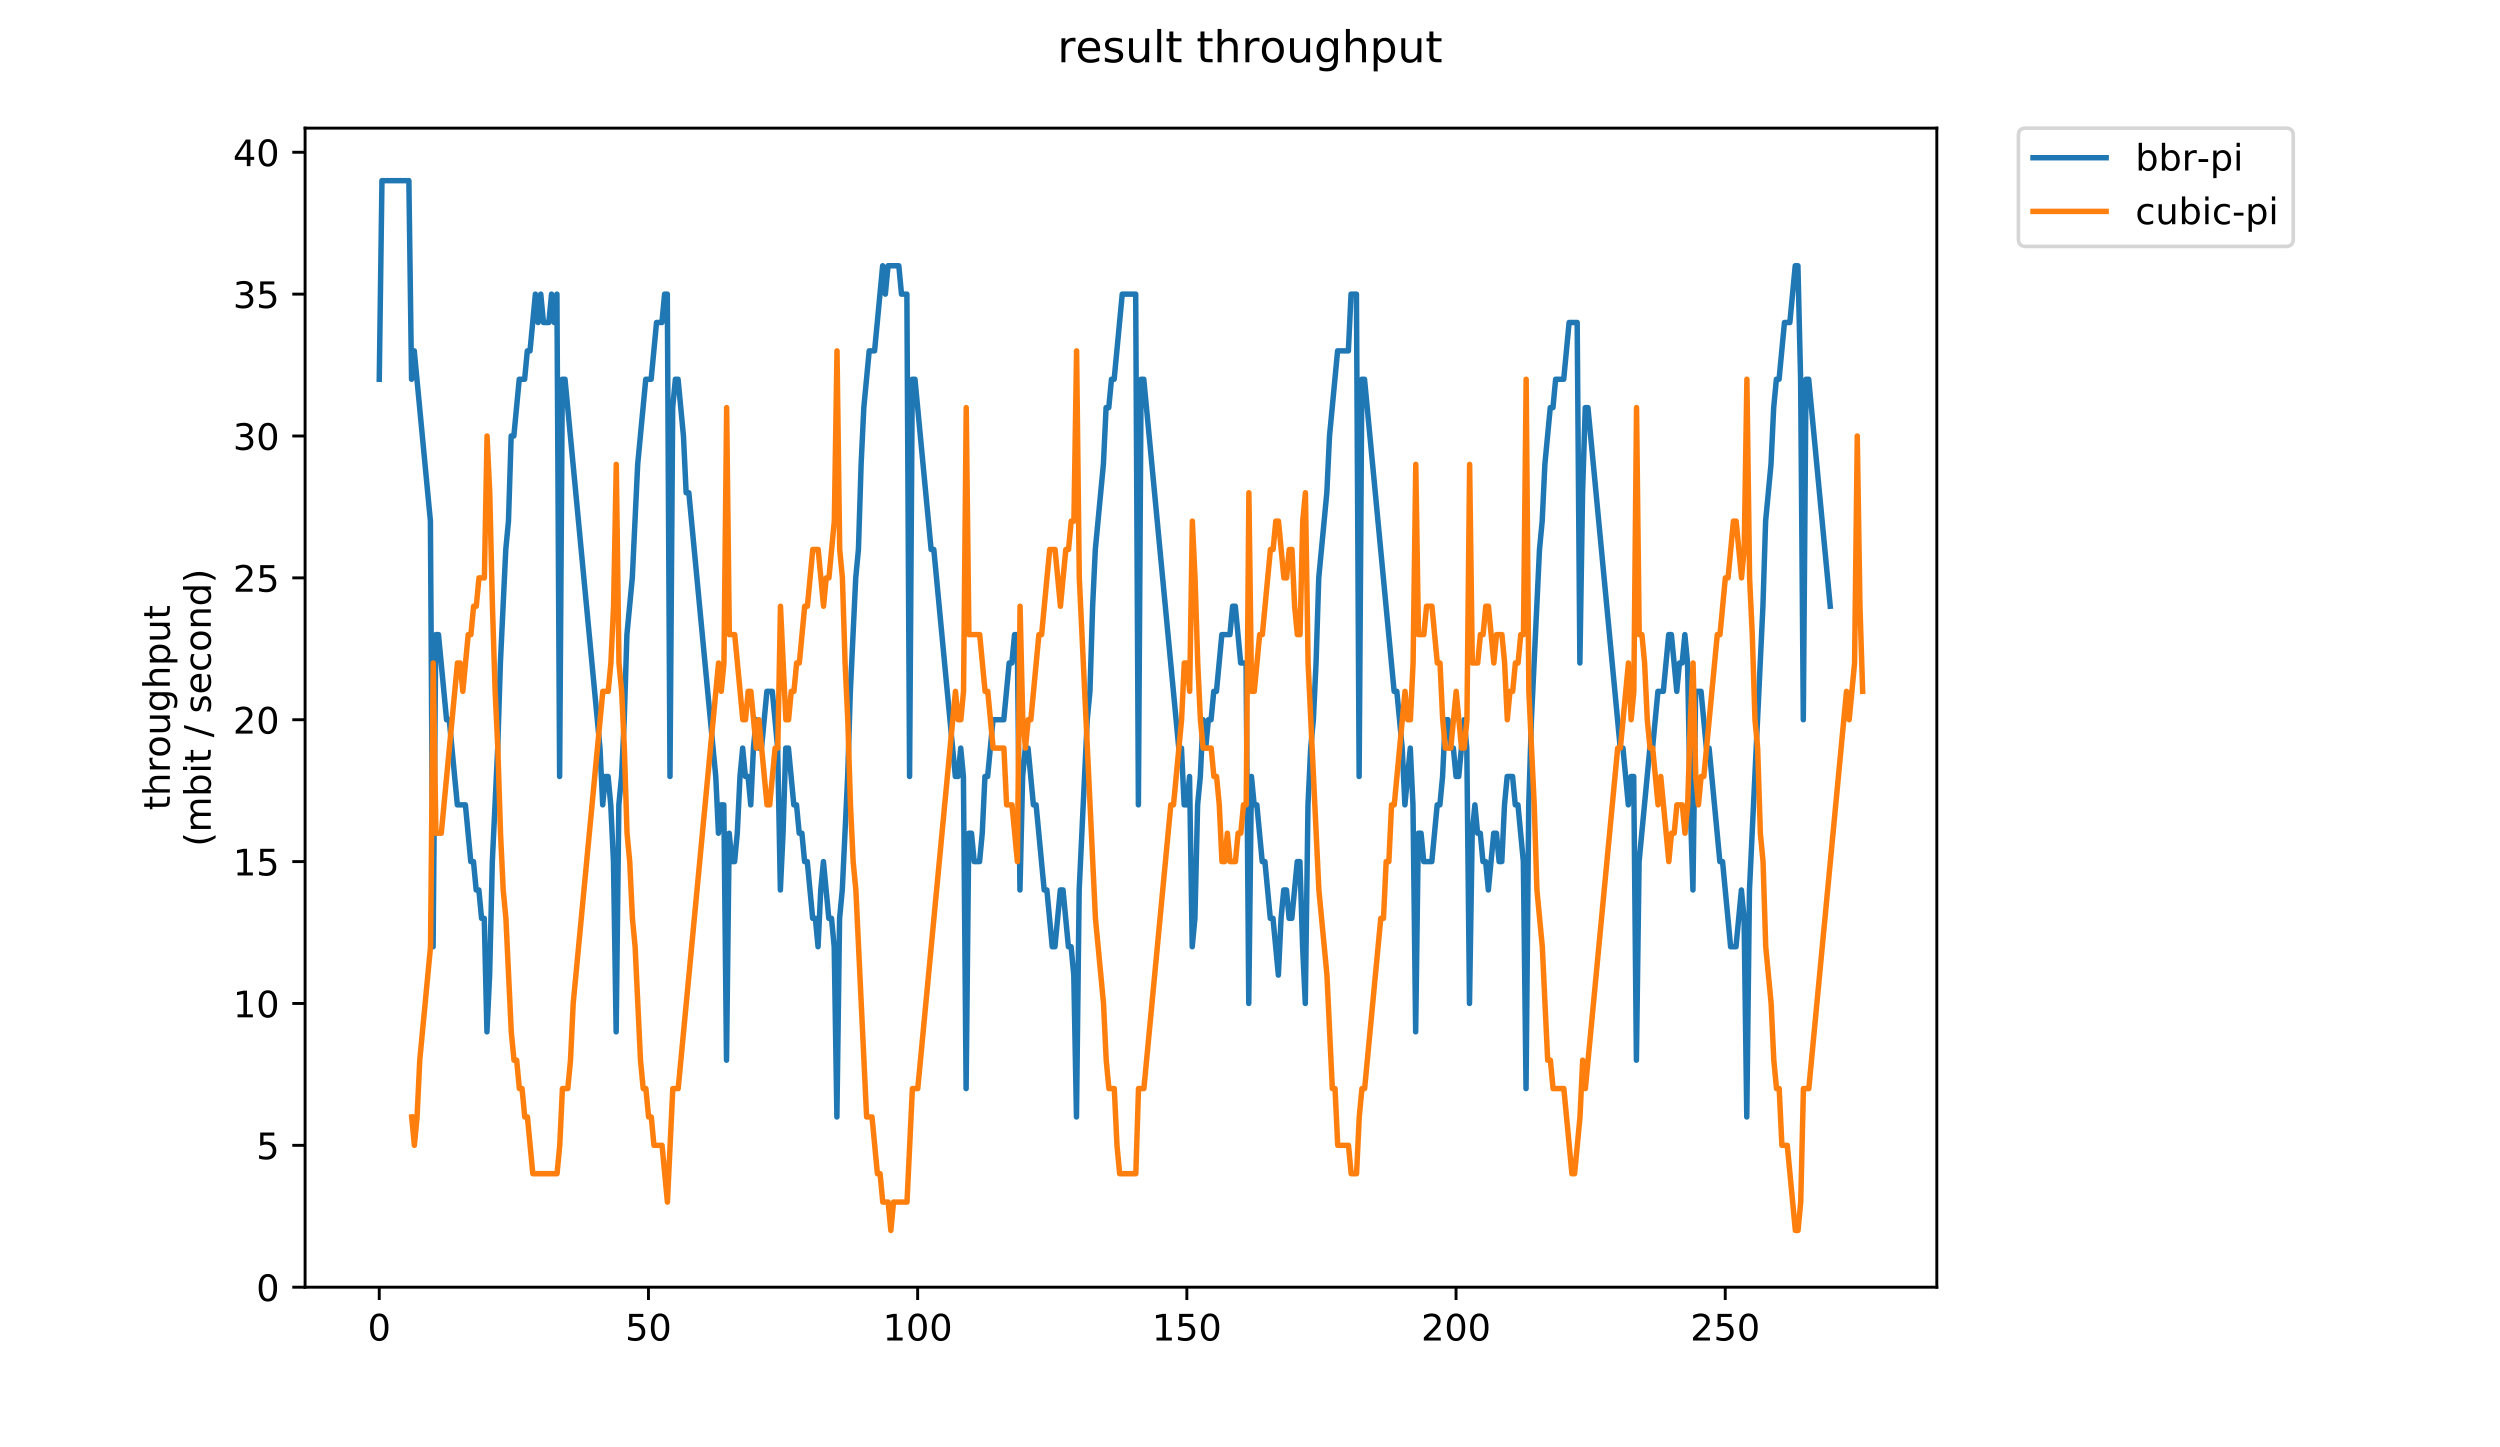 <?xml version="1.0" encoding="utf-8" standalone="no"?>
<!DOCTYPE svg PUBLIC "-//W3C//DTD SVG 1.1//EN"
  "http://www.w3.org/Graphics/SVG/1.1/DTD/svg11.dtd">
<!-- Created with matplotlib (https://matplotlib.org/) -->
<svg height="396pt" version="1.1" viewBox="0 0 684 396" width="684pt" xmlns="http://www.w3.org/2000/svg" xmlns:xlink="http://www.w3.org/1999/xlink">
 <defs>
  <style type="text/css">
*{stroke-linecap:butt;stroke-linejoin:round;}
  </style>
 </defs>
 <g id="figure_1">
  <g id="patch_1">
   <path d="M 0 396 
L 684 396 
L 684 0 
L 0 0 
z
" style="fill:#ffffff;"/>
  </g>
  <g id="axes_1">
   <g id="patch_2">
    <path d="M 83.472 352.174 
L 529.913 352.174 
L 529.913 35.062 
L 83.472 35.062 
z
" style="fill:#ffffff;"/>
   </g>
   <g id="matplotlib.axis_1">
    <g id="xtick_1">
     <g id="line2d_1">
      <defs>
       <path d="M 0 0 
L 0 3.5 
" id="m6275a63f52" style="stroke:#000000;stroke-width:0.8;"/>
      </defs>
      <g>
       <use style="stroke:#000000;stroke-width:0.8;" x="103.765" xlink:href="#m6275a63f52" y="352.174"/>
      </g>
     </g>
     <g id="text_1">
      <!-- 0 -->
      <defs>
       <path d="M 31.781 66.406 
Q 24.172 66.406 20.328 58.906 
Q 16.5 51.422 16.5 36.375 
Q 16.5 21.391 20.328 13.891 
Q 24.172 6.391 31.781 6.391 
Q 39.453 6.391 43.281 13.891 
Q 47.125 21.391 47.125 36.375 
Q 47.125 51.422 43.281 58.906 
Q 39.453 66.406 31.781 66.406 
z
M 31.781 74.219 
Q 44.047 74.219 50.516 64.516 
Q 56.984 54.828 56.984 36.375 
Q 56.984 17.969 50.516 8.266 
Q 44.047 -1.422 31.781 -1.422 
Q 19.531 -1.422 13.062 8.266 
Q 6.594 17.969 6.594 36.375 
Q 6.594 54.828 13.062 64.516 
Q 19.531 74.219 31.781 74.219 
z
" id="DejaVuSans-48"/>
      </defs>
      <g transform="translate(100.584 366.773)scale(0.1 -0.1)">
       <use xlink:href="#DejaVuSans-48"/>
      </g>
     </g>
    </g>
    <g id="xtick_2">
     <g id="line2d_2">
      <g>
       <use style="stroke:#000000;stroke-width:0.8;" x="177.417" xlink:href="#m6275a63f52" y="352.174"/>
      </g>
     </g>
     <g id="text_2">
      <!-- 50 -->
      <defs>
       <path d="M 10.797 72.906 
L 49.516 72.906 
L 49.516 64.594 
L 19.828 64.594 
L 19.828 46.734 
Q 21.969 47.469 24.109 47.828 
Q 26.266 48.188 28.422 48.188 
Q 40.625 48.188 47.75 41.5 
Q 54.891 34.812 54.891 23.391 
Q 54.891 11.625 47.562 5.094 
Q 40.234 -1.422 26.906 -1.422 
Q 22.312 -1.422 17.547 -0.641 
Q 12.797 0.141 7.719 1.703 
L 7.719 11.625 
Q 12.109 9.234 16.797 8.062 
Q 21.484 6.891 26.703 6.891 
Q 35.156 6.891 40.078 11.328 
Q 45.016 15.766 45.016 23.391 
Q 45.016 31 40.078 35.438 
Q 35.156 39.891 26.703 39.891 
Q 22.75 39.891 18.812 39.016 
Q 14.891 38.141 10.797 36.281 
z
" id="DejaVuSans-53"/>
      </defs>
      <g transform="translate(171.055 366.773)scale(0.1 -0.1)">
       <use xlink:href="#DejaVuSans-53"/>
       <use x="63.623" xlink:href="#DejaVuSans-48"/>
      </g>
     </g>
    </g>
    <g id="xtick_3">
     <g id="line2d_3">
      <g>
       <use style="stroke:#000000;stroke-width:0.8;" x="251.069" xlink:href="#m6275a63f52" y="352.174"/>
      </g>
     </g>
     <g id="text_3">
      <!-- 100 -->
      <defs>
       <path d="M 12.406 8.297 
L 28.516 8.297 
L 28.516 63.922 
L 10.984 60.406 
L 10.984 69.391 
L 28.422 72.906 
L 38.281 72.906 
L 38.281 8.297 
L 54.391 8.297 
L 54.391 0 
L 12.406 0 
z
" id="DejaVuSans-49"/>
      </defs>
      <g transform="translate(241.525 366.773)scale(0.1 -0.1)">
       <use xlink:href="#DejaVuSans-49"/>
       <use x="63.623" xlink:href="#DejaVuSans-48"/>
       <use x="127.246" xlink:href="#DejaVuSans-48"/>
      </g>
     </g>
    </g>
    <g id="xtick_4">
     <g id="line2d_4">
      <g>
       <use style="stroke:#000000;stroke-width:0.8;" x="324.721" xlink:href="#m6275a63f52" y="352.174"/>
      </g>
     </g>
     <g id="text_4">
      <!-- 150 -->
      <g transform="translate(315.177 366.773)scale(0.1 -0.1)">
       <use xlink:href="#DejaVuSans-49"/>
       <use x="63.623" xlink:href="#DejaVuSans-53"/>
       <use x="127.246" xlink:href="#DejaVuSans-48"/>
      </g>
     </g>
    </g>
    <g id="xtick_5">
     <g id="line2d_5">
      <g>
       <use style="stroke:#000000;stroke-width:0.8;" x="398.373" xlink:href="#m6275a63f52" y="352.174"/>
      </g>
     </g>
     <g id="text_5">
      <!-- 200 -->
      <defs>
       <path d="M 19.188 8.297 
L 53.609 8.297 
L 53.609 0 
L 7.328 0 
L 7.328 8.297 
Q 12.938 14.109 22.625 23.891 
Q 32.328 33.688 34.812 36.531 
Q 39.547 41.844 41.422 45.531 
Q 43.312 49.219 43.312 52.781 
Q 43.312 58.594 39.234 62.25 
Q 35.156 65.922 28.609 65.922 
Q 23.969 65.922 18.812 64.312 
Q 13.672 62.703 7.812 59.422 
L 7.812 69.391 
Q 13.766 71.781 18.938 73 
Q 24.125 74.219 28.422 74.219 
Q 39.75 74.219 46.484 68.547 
Q 53.219 62.891 53.219 53.422 
Q 53.219 48.922 51.531 44.891 
Q 49.859 40.875 45.406 35.406 
Q 44.188 33.984 37.641 27.219 
Q 31.109 20.453 19.188 8.297 
z
" id="DejaVuSans-50"/>
      </defs>
      <g transform="translate(388.829 366.773)scale(0.1 -0.1)">
       <use xlink:href="#DejaVuSans-50"/>
       <use x="63.623" xlink:href="#DejaVuSans-48"/>
       <use x="127.246" xlink:href="#DejaVuSans-48"/>
      </g>
     </g>
    </g>
    <g id="xtick_6">
     <g id="line2d_6">
      <g>
       <use style="stroke:#000000;stroke-width:0.8;" x="472.025" xlink:href="#m6275a63f52" y="352.174"/>
      </g>
     </g>
     <g id="text_6">
      <!-- 250 -->
      <g transform="translate(462.482 366.773)scale(0.1 -0.1)">
       <use xlink:href="#DejaVuSans-50"/>
       <use x="63.623" xlink:href="#DejaVuSans-53"/>
       <use x="127.246" xlink:href="#DejaVuSans-48"/>
      </g>
     </g>
    </g>
   </g>
   <g id="matplotlib.axis_2">
    <g id="ytick_1">
     <g id="line2d_7">
      <defs>
       <path d="M 0 0 
L -3.5 0 
" id="m3f93ea2553" style="stroke:#000000;stroke-width:0.8;"/>
      </defs>
      <g>
       <use style="stroke:#000000;stroke-width:0.8;" x="83.472" xlink:href="#m3f93ea2553" y="352.174"/>
      </g>
     </g>
     <g id="text_7">
      <!-- 0 -->
      <g transform="translate(70.11 355.973)scale(0.1 -0.1)">
       <use xlink:href="#DejaVuSans-48"/>
      </g>
     </g>
    </g>
    <g id="ytick_2">
     <g id="line2d_8">
      <g>
       <use style="stroke:#000000;stroke-width:0.8;" x="83.472" xlink:href="#m3f93ea2553" y="313.36"/>
      </g>
     </g>
     <g id="text_8">
      <!-- 5 -->
      <g transform="translate(70.11 317.159)scale(0.1 -0.1)">
       <use xlink:href="#DejaVuSans-53"/>
      </g>
     </g>
    </g>
    <g id="ytick_3">
     <g id="line2d_9">
      <g>
       <use style="stroke:#000000;stroke-width:0.8;" x="83.472" xlink:href="#m3f93ea2553" y="274.546"/>
      </g>
     </g>
     <g id="text_9">
      <!-- 10 -->
      <g transform="translate(63.747 278.345)scale(0.1 -0.1)">
       <use xlink:href="#DejaVuSans-49"/>
       <use x="63.623" xlink:href="#DejaVuSans-48"/>
      </g>
     </g>
    </g>
    <g id="ytick_4">
     <g id="line2d_10">
      <g>
       <use style="stroke:#000000;stroke-width:0.8;" x="83.472" xlink:href="#m3f93ea2553" y="235.732"/>
      </g>
     </g>
     <g id="text_10">
      <!-- 15 -->
      <g transform="translate(63.747 239.531)scale(0.1 -0.1)">
       <use xlink:href="#DejaVuSans-49"/>
       <use x="63.623" xlink:href="#DejaVuSans-53"/>
      </g>
     </g>
    </g>
    <g id="ytick_5">
     <g id="line2d_11">
      <g>
       <use style="stroke:#000000;stroke-width:0.8;" x="83.472" xlink:href="#m3f93ea2553" y="196.918"/>
      </g>
     </g>
     <g id="text_11">
      <!-- 20 -->
      <g transform="translate(63.747 200.717)scale(0.1 -0.1)">
       <use xlink:href="#DejaVuSans-50"/>
       <use x="63.623" xlink:href="#DejaVuSans-48"/>
      </g>
     </g>
    </g>
    <g id="ytick_6">
     <g id="line2d_12">
      <g>
       <use style="stroke:#000000;stroke-width:0.8;" x="83.472" xlink:href="#m3f93ea2553" y="158.103"/>
      </g>
     </g>
     <g id="text_12">
      <!-- 25 -->
      <g transform="translate(63.747 161.903)scale(0.1 -0.1)">
       <use xlink:href="#DejaVuSans-50"/>
       <use x="63.623" xlink:href="#DejaVuSans-53"/>
      </g>
     </g>
    </g>
    <g id="ytick_7">
     <g id="line2d_13">
      <g>
       <use style="stroke:#000000;stroke-width:0.8;" x="83.472" xlink:href="#m3f93ea2553" y="119.289"/>
      </g>
     </g>
     <g id="text_13">
      <!-- 30 -->
      <defs>
       <path d="M 40.578 39.312 
Q 47.656 37.797 51.625 33 
Q 55.609 28.219 55.609 21.188 
Q 55.609 10.406 48.188 4.484 
Q 40.766 -1.422 27.094 -1.422 
Q 22.516 -1.422 17.656 -0.516 
Q 12.797 0.391 7.625 2.203 
L 7.625 11.719 
Q 11.719 9.328 16.594 8.109 
Q 21.484 6.891 26.812 6.891 
Q 36.078 6.891 40.938 10.547 
Q 45.797 14.203 45.797 21.188 
Q 45.797 27.641 41.281 31.266 
Q 36.766 34.906 28.719 34.906 
L 20.219 34.906 
L 20.219 43.016 
L 29.109 43.016 
Q 36.375 43.016 40.234 45.922 
Q 44.094 48.828 44.094 54.297 
Q 44.094 59.906 40.109 62.906 
Q 36.141 65.922 28.719 65.922 
Q 24.656 65.922 20.016 65.031 
Q 15.375 64.156 9.812 62.312 
L 9.812 71.094 
Q 15.438 72.656 20.344 73.438 
Q 25.25 74.219 29.594 74.219 
Q 40.828 74.219 47.359 69.109 
Q 53.906 64.016 53.906 55.328 
Q 53.906 49.266 50.438 45.094 
Q 46.969 40.922 40.578 39.312 
z
" id="DejaVuSans-51"/>
      </defs>
      <g transform="translate(63.747 123.088)scale(0.1 -0.1)">
       <use xlink:href="#DejaVuSans-51"/>
       <use x="63.623" xlink:href="#DejaVuSans-48"/>
      </g>
     </g>
    </g>
    <g id="ytick_8">
     <g id="line2d_14">
      <g>
       <use style="stroke:#000000;stroke-width:0.8;" x="83.472" xlink:href="#m3f93ea2553" y="80.475"/>
      </g>
     </g>
     <g id="text_14">
      <!-- 35 -->
      <g transform="translate(63.747 84.274)scale(0.1 -0.1)">
       <use xlink:href="#DejaVuSans-51"/>
       <use x="63.623" xlink:href="#DejaVuSans-53"/>
      </g>
     </g>
    </g>
    <g id="ytick_9">
     <g id="line2d_15">
      <g>
       <use style="stroke:#000000;stroke-width:0.8;" x="83.472" xlink:href="#m3f93ea2553" y="41.661"/>
      </g>
     </g>
     <g id="text_15">
      <!-- 40 -->
      <defs>
       <path d="M 37.797 64.312 
L 12.891 25.391 
L 37.797 25.391 
z
M 35.203 72.906 
L 47.609 72.906 
L 47.609 25.391 
L 58.016 25.391 
L 58.016 17.188 
L 47.609 17.188 
L 47.609 0 
L 37.797 0 
L 37.797 17.188 
L 4.891 17.188 
L 4.891 26.703 
z
" id="DejaVuSans-52"/>
      </defs>
      <g transform="translate(63.747 45.46)scale(0.1 -0.1)">
       <use xlink:href="#DejaVuSans-52"/>
       <use x="63.623" xlink:href="#DejaVuSans-48"/>
      </g>
     </g>
    </g>
    <g id="text_16">
     <!-- throughput -->
     <defs>
      <path d="M 18.312 70.219 
L 18.312 54.688 
L 36.812 54.688 
L 36.812 47.703 
L 18.312 47.703 
L 18.312 18.016 
Q 18.312 11.328 20.141 9.422 
Q 21.969 7.516 27.594 7.516 
L 36.812 7.516 
L 36.812 0 
L 27.594 0 
Q 17.188 0 13.234 3.875 
Q 9.281 7.766 9.281 18.016 
L 9.281 47.703 
L 2.688 47.703 
L 2.688 54.688 
L 9.281 54.688 
L 9.281 70.219 
z
" id="DejaVuSans-116"/>
      <path d="M 54.891 33.016 
L 54.891 0 
L 45.906 0 
L 45.906 32.719 
Q 45.906 40.484 42.875 44.328 
Q 39.844 48.188 33.797 48.188 
Q 26.516 48.188 22.312 43.547 
Q 18.109 38.922 18.109 30.906 
L 18.109 0 
L 9.078 0 
L 9.078 75.984 
L 18.109 75.984 
L 18.109 46.188 
Q 21.344 51.125 25.703 53.562 
Q 30.078 56 35.797 56 
Q 45.219 56 50.047 50.172 
Q 54.891 44.344 54.891 33.016 
z
" id="DejaVuSans-104"/>
      <path d="M 41.109 46.297 
Q 39.594 47.172 37.812 47.578 
Q 36.031 48 33.891 48 
Q 26.266 48 22.188 43.047 
Q 18.109 38.094 18.109 28.812 
L 18.109 0 
L 9.078 0 
L 9.078 54.688 
L 18.109 54.688 
L 18.109 46.188 
Q 20.953 51.172 25.484 53.578 
Q 30.031 56 36.531 56 
Q 37.453 56 38.578 55.875 
Q 39.703 55.766 41.062 55.516 
z
" id="DejaVuSans-114"/>
      <path d="M 30.609 48.391 
Q 23.391 48.391 19.188 42.75 
Q 14.984 37.109 14.984 27.297 
Q 14.984 17.484 19.156 11.844 
Q 23.344 6.203 30.609 6.203 
Q 37.797 6.203 41.984 11.859 
Q 46.188 17.531 46.188 27.297 
Q 46.188 37.016 41.984 42.703 
Q 37.797 48.391 30.609 48.391 
z
M 30.609 56 
Q 42.328 56 49.016 48.375 
Q 55.719 40.766 55.719 27.297 
Q 55.719 13.875 49.016 6.219 
Q 42.328 -1.422 30.609 -1.422 
Q 18.844 -1.422 12.172 6.219 
Q 5.516 13.875 5.516 27.297 
Q 5.516 40.766 12.172 48.375 
Q 18.844 56 30.609 56 
z
" id="DejaVuSans-111"/>
      <path d="M 8.5 21.578 
L 8.5 54.688 
L 17.484 54.688 
L 17.484 21.922 
Q 17.484 14.156 20.5 10.266 
Q 23.531 6.391 29.594 6.391 
Q 36.859 6.391 41.078 11.031 
Q 45.312 15.672 45.312 23.688 
L 45.312 54.688 
L 54.297 54.688 
L 54.297 0 
L 45.312 0 
L 45.312 8.406 
Q 42.047 3.422 37.719 1 
Q 33.406 -1.422 27.688 -1.422 
Q 18.266 -1.422 13.375 4.438 
Q 8.5 10.297 8.5 21.578 
z
M 31.109 56 
z
" id="DejaVuSans-117"/>
      <path d="M 45.406 27.984 
Q 45.406 37.75 41.375 43.109 
Q 37.359 48.484 30.078 48.484 
Q 22.859 48.484 18.828 43.109 
Q 14.797 37.75 14.797 27.984 
Q 14.797 18.266 18.828 12.891 
Q 22.859 7.516 30.078 7.516 
Q 37.359 7.516 41.375 12.891 
Q 45.406 18.266 45.406 27.984 
z
M 54.391 6.781 
Q 54.391 -7.172 48.188 -13.984 
Q 42 -20.797 29.203 -20.797 
Q 24.469 -20.797 20.266 -20.094 
Q 16.062 -19.391 12.109 -17.922 
L 12.109 -9.188 
Q 16.062 -11.328 19.922 -12.344 
Q 23.781 -13.375 27.781 -13.375 
Q 36.625 -13.375 41.016 -8.766 
Q 45.406 -4.156 45.406 5.172 
L 45.406 9.625 
Q 42.625 4.781 38.281 2.391 
Q 33.938 0 27.875 0 
Q 17.828 0 11.672 7.656 
Q 5.516 15.328 5.516 27.984 
Q 5.516 40.672 11.672 48.328 
Q 17.828 56 27.875 56 
Q 33.938 56 38.281 53.609 
Q 42.625 51.219 45.406 46.391 
L 45.406 54.688 
L 54.391 54.688 
z
" id="DejaVuSans-103"/>
      <path d="M 18.109 8.203 
L 18.109 -20.797 
L 9.078 -20.797 
L 9.078 54.688 
L 18.109 54.688 
L 18.109 46.391 
Q 20.953 51.266 25.266 53.625 
Q 29.594 56 35.594 56 
Q 45.562 56 51.781 48.094 
Q 58.016 40.188 58.016 27.297 
Q 58.016 14.406 51.781 6.484 
Q 45.562 -1.422 35.594 -1.422 
Q 29.594 -1.422 25.266 0.953 
Q 20.953 3.328 18.109 8.203 
z
M 48.688 27.297 
Q 48.688 37.203 44.609 42.844 
Q 40.531 48.484 33.406 48.484 
Q 26.266 48.484 22.188 42.844 
Q 18.109 37.203 18.109 27.297 
Q 18.109 17.391 22.188 11.75 
Q 26.266 6.109 33.406 6.109 
Q 40.531 6.109 44.609 11.75 
Q 48.688 17.391 48.688 27.297 
z
" id="DejaVuSans-112"/>
     </defs>
     <g transform="translate(46.47 221.675)rotate(-90)scale(0.1 -0.1)">
      <use xlink:href="#DejaVuSans-116"/>
      <use x="39.209" xlink:href="#DejaVuSans-104"/>
      <use x="102.588" xlink:href="#DejaVuSans-114"/>
      <use x="143.67" xlink:href="#DejaVuSans-111"/>
      <use x="204.852" xlink:href="#DejaVuSans-117"/>
      <use x="268.23" xlink:href="#DejaVuSans-103"/>
      <use x="331.707" xlink:href="#DejaVuSans-104"/>
      <use x="395.086" xlink:href="#DejaVuSans-112"/>
      <use x="458.562" xlink:href="#DejaVuSans-117"/>
      <use x="521.941" xlink:href="#DejaVuSans-116"/>
     </g>
     <!-- (mbit / second) -->
     <defs>
      <path d="M 31 75.875 
Q 24.469 64.656 21.281 53.656 
Q 18.109 42.672 18.109 31.391 
Q 18.109 20.125 21.312 9.062 
Q 24.516 -2 31 -13.188 
L 23.188 -13.188 
Q 15.875 -1.703 12.234 9.375 
Q 8.594 20.453 8.594 31.391 
Q 8.594 42.281 12.203 53.312 
Q 15.828 64.359 23.188 75.875 
z
" id="DejaVuSans-40"/>
      <path d="M 52 44.188 
Q 55.375 50.25 60.062 53.125 
Q 64.75 56 71.094 56 
Q 79.641 56 84.281 50.016 
Q 88.922 44.047 88.922 33.016 
L 88.922 0 
L 79.891 0 
L 79.891 32.719 
Q 79.891 40.578 77.094 44.375 
Q 74.312 48.188 68.609 48.188 
Q 61.625 48.188 57.562 43.547 
Q 53.516 38.922 53.516 30.906 
L 53.516 0 
L 44.484 0 
L 44.484 32.719 
Q 44.484 40.625 41.703 44.406 
Q 38.922 48.188 33.109 48.188 
Q 26.219 48.188 22.156 43.531 
Q 18.109 38.875 18.109 30.906 
L 18.109 0 
L 9.078 0 
L 9.078 54.688 
L 18.109 54.688 
L 18.109 46.188 
Q 21.188 51.219 25.484 53.609 
Q 29.781 56 35.688 56 
Q 41.656 56 45.828 52.969 
Q 50 49.953 52 44.188 
z
" id="DejaVuSans-109"/>
      <path d="M 48.688 27.297 
Q 48.688 37.203 44.609 42.844 
Q 40.531 48.484 33.406 48.484 
Q 26.266 48.484 22.188 42.844 
Q 18.109 37.203 18.109 27.297 
Q 18.109 17.391 22.188 11.75 
Q 26.266 6.109 33.406 6.109 
Q 40.531 6.109 44.609 11.75 
Q 48.688 17.391 48.688 27.297 
z
M 18.109 46.391 
Q 20.953 51.266 25.266 53.625 
Q 29.594 56 35.594 56 
Q 45.562 56 51.781 48.094 
Q 58.016 40.188 58.016 27.297 
Q 58.016 14.406 51.781 6.484 
Q 45.562 -1.422 35.594 -1.422 
Q 29.594 -1.422 25.266 0.953 
Q 20.953 3.328 18.109 8.203 
L 18.109 0 
L 9.078 0 
L 9.078 75.984 
L 18.109 75.984 
z
" id="DejaVuSans-98"/>
      <path d="M 9.422 54.688 
L 18.406 54.688 
L 18.406 0 
L 9.422 0 
z
M 9.422 75.984 
L 18.406 75.984 
L 18.406 64.594 
L 9.422 64.594 
z
" id="DejaVuSans-105"/>
      <path id="DejaVuSans-32"/>
      <path d="M 25.391 72.906 
L 33.688 72.906 
L 8.297 -9.281 
L 0 -9.281 
z
" id="DejaVuSans-47"/>
      <path d="M 44.281 53.078 
L 44.281 44.578 
Q 40.484 46.531 36.375 47.5 
Q 32.281 48.484 27.875 48.484 
Q 21.188 48.484 17.844 46.438 
Q 14.5 44.391 14.5 40.281 
Q 14.5 37.156 16.891 35.375 
Q 19.281 33.594 26.516 31.984 
L 29.594 31.297 
Q 39.156 29.25 43.188 25.516 
Q 47.219 21.781 47.219 15.094 
Q 47.219 7.469 41.188 3.016 
Q 35.156 -1.422 24.609 -1.422 
Q 20.219 -1.422 15.453 -0.562 
Q 10.688 0.297 5.422 2 
L 5.422 11.281 
Q 10.406 8.688 15.234 7.391 
Q 20.062 6.109 24.812 6.109 
Q 31.156 6.109 34.562 8.281 
Q 37.984 10.453 37.984 14.406 
Q 37.984 18.062 35.516 20.016 
Q 33.062 21.969 24.703 23.781 
L 21.578 24.516 
Q 13.234 26.266 9.516 29.906 
Q 5.812 33.547 5.812 39.891 
Q 5.812 47.609 11.281 51.797 
Q 16.75 56 26.812 56 
Q 31.781 56 36.172 55.266 
Q 40.578 54.547 44.281 53.078 
z
" id="DejaVuSans-115"/>
      <path d="M 56.203 29.594 
L 56.203 25.203 
L 14.891 25.203 
Q 15.484 15.922 20.484 11.062 
Q 25.484 6.203 34.422 6.203 
Q 39.594 6.203 44.453 7.469 
Q 49.312 8.734 54.109 11.281 
L 54.109 2.781 
Q 49.266 0.734 44.188 -0.344 
Q 39.109 -1.422 33.891 -1.422 
Q 20.797 -1.422 13.156 6.188 
Q 5.516 13.812 5.516 26.812 
Q 5.516 40.234 12.766 48.109 
Q 20.016 56 32.328 56 
Q 43.359 56 49.781 48.891 
Q 56.203 41.797 56.203 29.594 
z
M 47.219 32.234 
Q 47.125 39.594 43.094 43.984 
Q 39.062 48.391 32.422 48.391 
Q 24.906 48.391 20.391 44.141 
Q 15.875 39.891 15.188 32.172 
z
" id="DejaVuSans-101"/>
      <path d="M 48.781 52.594 
L 48.781 44.188 
Q 44.969 46.297 41.141 47.344 
Q 37.312 48.391 33.406 48.391 
Q 24.656 48.391 19.812 42.844 
Q 14.984 37.312 14.984 27.297 
Q 14.984 17.281 19.812 11.734 
Q 24.656 6.203 33.406 6.203 
Q 37.312 6.203 41.141 7.25 
Q 44.969 8.297 48.781 10.406 
L 48.781 2.094 
Q 45.016 0.344 40.984 -0.531 
Q 36.969 -1.422 32.422 -1.422 
Q 20.062 -1.422 12.781 6.344 
Q 5.516 14.109 5.516 27.297 
Q 5.516 40.672 12.859 48.328 
Q 20.219 56 33.016 56 
Q 37.156 56 41.109 55.141 
Q 45.062 54.297 48.781 52.594 
z
" id="DejaVuSans-99"/>
      <path d="M 54.891 33.016 
L 54.891 0 
L 45.906 0 
L 45.906 32.719 
Q 45.906 40.484 42.875 44.328 
Q 39.844 48.188 33.797 48.188 
Q 26.516 48.188 22.312 43.547 
Q 18.109 38.922 18.109 30.906 
L 18.109 0 
L 9.078 0 
L 9.078 54.688 
L 18.109 54.688 
L 18.109 46.188 
Q 21.344 51.125 25.703 53.562 
Q 30.078 56 35.797 56 
Q 45.219 56 50.047 50.172 
Q 54.891 44.344 54.891 33.016 
z
" id="DejaVuSans-110"/>
      <path d="M 45.406 46.391 
L 45.406 75.984 
L 54.391 75.984 
L 54.391 0 
L 45.406 0 
L 45.406 8.203 
Q 42.578 3.328 38.25 0.953 
Q 33.938 -1.422 27.875 -1.422 
Q 17.969 -1.422 11.734 6.484 
Q 5.516 14.406 5.516 27.297 
Q 5.516 40.188 11.734 48.094 
Q 17.969 56 27.875 56 
Q 33.938 56 38.25 53.625 
Q 42.578 51.266 45.406 46.391 
z
M 14.797 27.297 
Q 14.797 17.391 18.875 11.75 
Q 22.953 6.109 30.078 6.109 
Q 37.203 6.109 41.297 11.75 
Q 45.406 17.391 45.406 27.297 
Q 45.406 37.203 41.297 42.844 
Q 37.203 48.484 30.078 48.484 
Q 22.953 48.484 18.875 42.844 
Q 14.797 37.203 14.797 27.297 
z
" id="DejaVuSans-100"/>
      <path d="M 8.016 75.875 
L 15.828 75.875 
Q 23.141 64.359 26.781 53.312 
Q 30.422 42.281 30.422 31.391 
Q 30.422 20.453 26.781 9.375 
Q 23.141 -1.703 15.828 -13.188 
L 8.016 -13.188 
Q 14.5 -2 17.703 9.062 
Q 20.906 20.125 20.906 31.391 
Q 20.906 42.672 17.703 53.656 
Q 14.5 64.656 8.016 75.875 
z
" id="DejaVuSans-41"/>
     </defs>
     <g transform="translate(57.668 231.609)rotate(-90)scale(0.1 -0.1)">
      <use xlink:href="#DejaVuSans-40"/>
      <use x="39.014" xlink:href="#DejaVuSans-109"/>
      <use x="136.426" xlink:href="#DejaVuSans-98"/>
      <use x="199.902" xlink:href="#DejaVuSans-105"/>
      <use x="227.686" xlink:href="#DejaVuSans-116"/>
      <use x="266.895" xlink:href="#DejaVuSans-32"/>
      <use x="298.682" xlink:href="#DejaVuSans-47"/>
      <use x="332.373" xlink:href="#DejaVuSans-32"/>
      <use x="364.16" xlink:href="#DejaVuSans-115"/>
      <use x="416.26" xlink:href="#DejaVuSans-101"/>
      <use x="477.783" xlink:href="#DejaVuSans-99"/>
      <use x="532.764" xlink:href="#DejaVuSans-111"/>
      <use x="593.945" xlink:href="#DejaVuSans-110"/>
      <use x="657.324" xlink:href="#DejaVuSans-100"/>
      <use x="720.801" xlink:href="#DejaVuSans-41"/>
     </g>
    </g>
   </g>
   <g id="line2d_16">
    <path clip-path="url(#pa80aa0cd88)" d="M 103.765 103.764 
L 104.502 49.424 
L 111.867 49.424 
L 112.603 103.764 
L 113.34 96.001 
L 117.759 142.578 
L 118.496 259.02 
L 119.232 173.629 
L 119.969 173.629 
L 122.178 196.918 
L 122.915 196.918 
L 125.124 220.206 
L 127.334 220.206 
L 128.807 235.732 
L 129.543 235.732 
L 130.28 243.495 
L 131.016 243.495 
L 131.753 251.257 
L 132.489 251.257 
L 133.226 282.309 
L 133.962 266.783 
L 134.699 235.732 
L 136.172 204.68 
L 136.909 181.392 
L 138.382 150.341 
L 139.118 142.578 
L 139.855 119.289 
L 140.591 119.289 
L 142.064 103.764 
L 143.537 103.764 
L 144.274 96.001 
L 145.01 96.001 
L 146.483 80.475 
L 147.22 88.238 
L 147.956 80.475 
L 148.693 88.238 
L 150.166 88.238 
L 150.902 80.475 
L 151.639 88.238 
L 152.375 80.475 
L 153.112 212.443 
L 153.848 103.764 
L 154.585 103.764 
L 164.16 204.68 
L 164.896 220.206 
L 165.633 212.443 
L 166.369 212.443 
L 167.106 220.206 
L 167.842 235.732 
L 168.579 282.309 
L 169.315 220.206 
L 170.052 212.443 
L 170.788 196.918 
L 171.525 173.629 
L 172.998 158.103 
L 174.471 127.052 
L 176.681 103.764 
L 178.154 103.764 
L 179.627 88.238 
L 181.1 88.238 
L 181.836 80.475 
L 182.573 80.475 
L 183.309 212.443 
L 184.046 111.526 
L 184.782 103.764 
L 185.519 103.764 
L 186.992 119.289 
L 187.728 134.815 
L 188.465 134.815 
L 195.83 212.443 
L 196.567 227.969 
L 197.303 220.206 
L 198.04 220.206 
L 198.776 290.072 
L 199.513 227.969 
L 200.249 235.732 
L 200.986 235.732 
L 201.722 227.969 
L 202.459 212.443 
L 203.195 204.68 
L 203.932 212.443 
L 204.668 212.443 
L 205.405 220.206 
L 206.141 204.68 
L 206.878 196.918 
L 207.614 204.68 
L 208.351 204.68 
L 209.824 189.155 
L 211.297 189.155 
L 212.77 204.68 
L 213.507 243.495 
L 214.243 227.969 
L 214.98 204.68 
L 215.716 204.68 
L 217.189 220.206 
L 217.926 220.206 
L 218.662 227.969 
L 219.399 227.969 
L 220.135 235.732 
L 220.872 235.732 
L 222.345 251.257 
L 223.081 251.257 
L 223.818 259.02 
L 224.554 243.495 
L 225.291 235.732 
L 226.764 251.257 
L 227.501 251.257 
L 228.237 259.02 
L 228.974 305.597 
L 229.71 251.257 
L 230.447 243.495 
L 231.92 212.443 
L 232.656 189.155 
L 234.129 158.103 
L 234.866 150.341 
L 235.602 127.052 
L 236.339 111.526 
L 237.812 96.001 
L 239.285 96.001 
L 241.494 72.712 
L 242.231 80.475 
L 242.967 72.712 
L 245.914 72.712 
L 246.65 80.475 
L 248.123 80.475 
L 248.86 212.443 
L 249.596 103.764 
L 250.333 103.764 
L 254.752 150.341 
L 255.488 150.341 
L 261.38 212.443 
L 262.117 212.443 
L 262.853 204.68 
L 263.59 212.443 
L 264.327 297.834 
L 265.063 227.969 
L 265.8 227.969 
L 266.536 235.732 
L 268.009 235.732 
L 268.746 227.969 
L 269.482 212.443 
L 270.219 212.443 
L 271.692 196.918 
L 274.638 196.918 
L 276.111 181.392 
L 276.847 181.392 
L 277.584 173.629 
L 278.32 173.629 
L 279.057 243.495 
L 279.793 212.443 
L 280.53 204.68 
L 281.267 204.68 
L 282.74 220.206 
L 283.476 220.206 
L 285.686 243.495 
L 286.422 243.495 
L 287.895 259.02 
L 288.632 259.02 
L 290.105 243.495 
L 290.841 243.495 
L 292.314 259.02 
L 293.051 259.02 
L 293.787 266.783 
L 294.524 305.597 
L 295.26 243.495 
L 297.47 196.918 
L 298.206 189.155 
L 298.943 165.866 
L 299.68 150.341 
L 301.889 127.052 
L 302.626 111.526 
L 303.362 111.526 
L 304.099 103.764 
L 304.835 103.764 
L 307.045 80.475 
L 310.727 80.475 
L 311.464 220.206 
L 312.2 103.764 
L 312.937 103.764 
L 322.512 204.68 
L 323.248 204.68 
L 323.985 220.206 
L 324.721 220.206 
L 325.458 212.443 
L 326.194 259.02 
L 326.931 251.257 
L 327.667 220.206 
L 328.404 212.443 
L 329.14 196.918 
L 329.877 204.68 
L 330.613 196.918 
L 331.35 196.918 
L 332.086 189.155 
L 332.823 189.155 
L 334.296 173.629 
L 336.506 173.629 
L 337.242 165.866 
L 337.979 165.866 
L 339.452 181.392 
L 340.925 181.392 
L 341.661 274.546 
L 342.398 212.443 
L 343.134 220.206 
L 343.871 220.206 
L 345.344 235.732 
L 346.08 235.732 
L 347.553 251.257 
L 348.29 251.257 
L 349.763 266.783 
L 350.499 251.257 
L 351.236 243.495 
L 351.972 243.495 
L 352.709 251.257 
L 353.445 251.257 
L 354.919 235.732 
L 355.655 235.732 
L 356.392 259.02 
L 357.128 274.546 
L 357.865 220.206 
L 358.601 204.68 
L 359.338 196.918 
L 360.074 181.392 
L 360.811 158.103 
L 363.02 134.815 
L 363.757 119.289 
L 365.966 96.001 
L 368.912 96.001 
L 369.649 80.475 
L 371.122 80.475 
L 371.859 212.443 
L 372.595 103.764 
L 373.332 103.764 
L 381.433 189.155 
L 382.17 189.155 
L 383.643 204.68 
L 384.379 220.206 
L 385.852 204.68 
L 386.589 220.206 
L 387.325 282.309 
L 388.062 227.969 
L 388.798 227.969 
L 389.535 235.732 
L 391.745 235.732 
L 393.218 220.206 
L 393.954 220.206 
L 394.691 212.443 
L 395.427 196.918 
L 396.164 196.918 
L 396.9 204.68 
L 397.637 204.68 
L 398.373 212.443 
L 399.11 212.443 
L 400.583 196.918 
L 401.319 204.68 
L 402.056 274.546 
L 402.792 227.969 
L 403.529 220.206 
L 404.265 227.969 
L 405.002 227.969 
L 405.738 235.732 
L 406.475 235.732 
L 407.211 243.495 
L 408.685 227.969 
L 409.421 227.969 
L 410.158 235.732 
L 410.894 235.732 
L 411.631 220.206 
L 412.367 212.443 
L 413.84 212.443 
L 414.577 220.206 
L 415.313 220.206 
L 416.786 235.732 
L 417.523 297.834 
L 418.259 220.206 
L 418.996 196.918 
L 421.205 150.341 
L 421.942 142.578 
L 422.678 127.052 
L 424.151 111.526 
L 424.888 111.526 
L 425.624 103.764 
L 427.834 103.764 
L 429.307 88.238 
L 431.517 88.238 
L 432.253 181.392 
L 432.99 134.815 
L 433.726 111.526 
L 434.463 111.526 
L 443.301 204.68 
L 444.037 204.68 
L 445.511 220.206 
L 446.247 212.443 
L 446.984 212.443 
L 447.72 290.072 
L 448.457 235.732 
L 451.403 204.68 
L 452.139 204.68 
L 453.612 189.155 
L 455.085 189.155 
L 456.558 173.629 
L 457.295 173.629 
L 458.768 189.155 
L 459.504 181.392 
L 460.241 181.392 
L 460.977 173.629 
L 461.714 181.392 
L 462.451 220.206 
L 463.187 243.495 
L 463.924 189.155 
L 465.397 189.155 
L 466.87 204.68 
L 467.606 204.68 
L 470.552 235.732 
L 471.289 235.732 
L 473.498 259.02 
L 474.971 259.02 
L 476.444 243.495 
L 477.181 251.257 
L 477.917 305.597 
L 478.654 243.495 
L 482.337 165.866 
L 483.073 142.578 
L 484.546 127.052 
L 485.283 111.526 
L 486.019 103.764 
L 486.756 103.764 
L 488.229 88.238 
L 489.702 88.238 
L 491.175 72.712 
L 491.911 72.712 
L 492.648 103.764 
L 493.384 196.918 
L 494.121 103.764 
L 494.857 103.764 
L 500.75 165.866 
L 500.75 165.866 
" style="fill:none;stroke:#1f77b4;stroke-linecap:square;stroke-width:1.5;"/>
   </g>
   <g id="line2d_17">
    <path clip-path="url(#pa80aa0cd88)" d="M 112.636 305.597 
L 113.372 313.36 
L 114.109 305.597 
L 114.845 290.072 
L 117.791 259.02 
L 118.528 181.392 
L 119.264 227.969 
L 120.737 227.969 
L 125.157 181.392 
L 125.893 181.392 
L 126.63 189.155 
L 128.103 173.629 
L 128.839 173.629 
L 129.576 165.866 
L 130.312 165.866 
L 131.049 158.103 
L 132.522 158.103 
L 133.258 119.289 
L 133.995 134.815 
L 134.731 165.866 
L 135.468 189.155 
L 136.204 204.68 
L 136.941 227.969 
L 137.677 243.495 
L 138.414 251.257 
L 139.887 282.309 
L 140.624 290.072 
L 141.36 290.072 
L 142.097 297.834 
L 142.833 297.834 
L 143.57 305.597 
L 144.306 305.597 
L 145.779 321.123 
L 152.408 321.123 
L 153.144 313.36 
L 153.881 297.834 
L 155.354 297.834 
L 156.09 290.072 
L 156.827 274.546 
L 164.929 189.155 
L 166.402 189.155 
L 167.138 181.392 
L 167.875 165.866 
L 168.611 127.052 
L 169.348 181.392 
L 170.084 189.155 
L 170.821 204.68 
L 171.557 227.969 
L 172.294 235.732 
L 173.03 251.257 
L 173.767 259.02 
L 175.24 290.072 
L 175.976 297.834 
L 176.713 297.834 
L 177.45 305.597 
L 178.186 305.597 
L 178.923 313.36 
L 181.132 313.36 
L 182.605 328.886 
L 184.078 297.834 
L 185.551 297.834 
L 196.599 181.392 
L 197.336 189.155 
L 198.072 181.392 
L 198.809 111.526 
L 199.545 173.629 
L 201.018 173.629 
L 203.228 196.918 
L 203.964 196.918 
L 204.701 189.155 
L 205.437 189.155 
L 206.91 204.68 
L 207.647 196.918 
L 209.856 220.206 
L 210.593 220.206 
L 212.066 204.68 
L 212.803 204.68 
L 213.539 165.866 
L 215.012 196.918 
L 215.749 196.918 
L 216.485 189.155 
L 217.222 189.155 
L 217.958 181.392 
L 218.695 181.392 
L 220.168 165.866 
L 220.904 165.866 
L 222.377 150.341 
L 223.85 150.341 
L 225.323 165.866 
L 226.06 158.103 
L 226.796 158.103 
L 228.269 142.578 
L 229.006 96.001 
L 229.742 150.341 
L 230.479 158.103 
L 231.216 181.392 
L 231.952 196.918 
L 232.689 220.206 
L 233.425 235.732 
L 234.162 243.495 
L 237.108 305.597 
L 238.581 305.597 
L 240.054 321.123 
L 240.79 321.123 
L 241.527 328.886 
L 243 328.886 
L 243.736 336.649 
L 244.473 328.886 
L 248.155 328.886 
L 249.629 297.834 
L 251.102 297.834 
L 261.413 189.155 
L 262.149 196.918 
L 262.886 196.918 
L 263.622 189.155 
L 264.359 111.526 
L 265.095 173.629 
L 268.042 173.629 
L 269.515 189.155 
L 270.251 189.155 
L 271.724 204.68 
L 274.67 204.68 
L 275.407 220.206 
L 276.88 220.206 
L 278.353 235.732 
L 279.089 165.866 
L 279.826 196.918 
L 280.562 204.68 
L 281.299 196.918 
L 282.035 196.918 
L 284.245 173.629 
L 284.982 173.629 
L 287.191 150.341 
L 288.664 150.341 
L 290.137 165.866 
L 291.61 150.341 
L 292.347 150.341 
L 293.083 142.578 
L 293.82 142.578 
L 294.556 96.001 
L 295.293 158.103 
L 299.712 251.257 
L 301.921 274.546 
L 302.658 290.072 
L 303.395 297.834 
L 304.868 297.834 
L 305.604 313.36 
L 306.341 321.123 
L 310.76 321.123 
L 311.496 297.834 
L 312.969 297.834 
L 320.334 220.206 
L 321.071 220.206 
L 323.281 196.918 
L 324.017 181.392 
L 324.754 181.392 
L 325.49 189.155 
L 326.227 142.578 
L 326.963 158.103 
L 327.7 181.392 
L 328.436 196.918 
L 329.173 204.68 
L 331.382 204.68 
L 332.119 212.443 
L 332.855 212.443 
L 333.592 220.206 
L 334.328 235.732 
L 335.065 235.732 
L 335.801 227.969 
L 336.538 235.732 
L 338.011 235.732 
L 338.747 227.969 
L 339.484 227.969 
L 340.221 220.206 
L 340.957 220.206 
L 341.694 134.815 
L 342.43 189.155 
L 343.167 189.155 
L 344.64 173.629 
L 345.376 173.629 
L 347.586 150.341 
L 348.322 150.341 
L 349.059 142.578 
L 349.795 142.578 
L 351.268 158.103 
L 352.005 158.103 
L 352.741 150.341 
L 353.478 150.341 
L 354.214 165.866 
L 354.951 173.629 
L 355.687 173.629 
L 356.424 142.578 
L 357.161 134.815 
L 357.897 181.392 
L 360.843 243.495 
L 363.053 266.783 
L 364.526 297.834 
L 365.262 297.834 
L 365.999 313.36 
L 368.945 313.36 
L 369.681 321.123 
L 371.154 321.123 
L 371.891 305.597 
L 372.627 297.834 
L 373.364 297.834 
L 377.783 251.257 
L 378.52 251.257 
L 379.256 235.732 
L 379.993 235.732 
L 380.729 220.206 
L 381.466 220.206 
L 384.412 189.155 
L 385.148 196.918 
L 385.885 196.918 
L 386.621 181.392 
L 387.358 127.052 
L 388.094 173.629 
L 389.567 173.629 
L 390.304 165.866 
L 391.777 165.866 
L 393.25 181.392 
L 393.987 181.392 
L 394.723 196.918 
L 395.46 204.68 
L 396.933 204.68 
L 398.406 189.155 
L 399.879 204.68 
L 400.615 204.68 
L 401.352 196.918 
L 402.088 127.052 
L 402.825 181.392 
L 404.298 181.392 
L 405.034 173.629 
L 405.771 173.629 
L 406.507 165.866 
L 407.244 165.866 
L 408.717 181.392 
L 409.453 173.629 
L 410.926 173.629 
L 411.663 181.392 
L 412.4 196.918 
L 413.136 189.155 
L 413.873 189.155 
L 414.609 181.392 
L 415.346 181.392 
L 416.082 173.629 
L 416.819 173.629 
L 417.555 103.764 
L 418.292 189.155 
L 419.765 220.206 
L 420.501 243.495 
L 421.974 259.02 
L 423.447 290.072 
L 424.184 290.072 
L 424.92 297.834 
L 427.866 297.834 
L 430.076 321.123 
L 430.813 321.123 
L 432.286 305.597 
L 433.022 290.072 
L 433.759 297.834 
L 442.597 204.68 
L 443.333 204.68 
L 445.543 181.392 
L 446.279 196.918 
L 447.016 189.155 
L 447.753 111.526 
L 448.489 173.629 
L 449.226 173.629 
L 449.962 181.392 
L 450.699 196.918 
L 451.435 204.68 
L 452.172 204.68 
L 453.645 220.206 
L 454.381 212.443 
L 456.591 235.732 
L 457.327 227.969 
L 458.064 227.969 
L 458.8 220.206 
L 460.273 220.206 
L 461.01 227.969 
L 461.746 220.206 
L 462.483 196.918 
L 463.219 181.392 
L 463.956 212.443 
L 464.692 220.206 
L 465.429 212.443 
L 466.166 212.443 
L 469.848 173.629 
L 470.585 173.629 
L 472.058 158.103 
L 472.794 158.103 
L 474.267 142.578 
L 475.004 142.578 
L 476.477 158.103 
L 477.213 150.341 
L 477.95 103.764 
L 478.686 158.103 
L 479.423 173.629 
L 480.159 196.918 
L 480.896 204.68 
L 481.632 227.969 
L 482.369 235.732 
L 483.105 259.02 
L 484.579 274.546 
L 485.315 290.072 
L 486.052 297.834 
L 486.788 297.834 
L 487.525 313.36 
L 488.998 313.36 
L 491.207 336.649 
L 491.944 336.649 
L 492.68 328.886 
L 493.417 297.834 
L 494.89 297.834 
L 505.201 189.155 
L 505.938 196.918 
L 507.411 181.392 
L 508.147 119.289 
L 508.884 165.866 
L 509.62 189.155 
L 509.62 189.155 
" style="fill:none;stroke:#ff7f0e;stroke-linecap:square;stroke-width:1.5;"/>
   </g>
   <g id="patch_3">
    <path d="M 83.472 352.174 
L 83.472 35.062 
" style="fill:none;stroke:#000000;stroke-linecap:square;stroke-linejoin:miter;stroke-width:0.8;"/>
   </g>
   <g id="patch_4">
    <path d="M 529.913 352.174 
L 529.913 35.062 
" style="fill:none;stroke:#000000;stroke-linecap:square;stroke-linejoin:miter;stroke-width:0.8;"/>
   </g>
   <g id="patch_5">
    <path d="M 83.472 352.174 
L 529.913 352.174 
" style="fill:none;stroke:#000000;stroke-linecap:square;stroke-linejoin:miter;stroke-width:0.8;"/>
   </g>
   <g id="patch_6">
    <path d="M 83.472 35.062 
L 529.913 35.062 
" style="fill:none;stroke:#000000;stroke-linecap:square;stroke-linejoin:miter;stroke-width:0.8;"/>
   </g>
   <g id="legend_1">
    <g id="patch_7">
     <path d="M 554.235 67.419 
L 625.43 67.419 
Q 627.43 67.419 627.43 65.419 
L 627.43 37.062 
Q 627.43 35.062 625.43 35.062 
L 554.235 35.062 
Q 552.235 35.062 552.235 37.062 
L 552.235 65.419 
Q 552.235 67.419 554.235 67.419 
z
" style="fill:#ffffff;opacity:0.8;stroke:#cccccc;stroke-linejoin:miter;"/>
    </g>
    <g id="line2d_18">
     <path d="M 556.235 43.161 
L 576.235 43.161 
" style="fill:none;stroke:#1f77b4;stroke-linecap:square;stroke-width:1.5;"/>
    </g>
    <g id="line2d_19"/>
    <g id="text_17">
     <!-- bbr-pi -->
     <defs>
      <path d="M 4.891 31.391 
L 31.203 31.391 
L 31.203 23.391 
L 4.891 23.391 
z
" id="DejaVuSans-45"/>
     </defs>
     <g transform="translate(584.235 46.661)scale(0.1 -0.1)">
      <use xlink:href="#DejaVuSans-98"/>
      <use x="63.477" xlink:href="#DejaVuSans-98"/>
      <use x="126.953" xlink:href="#DejaVuSans-114"/>
      <use x="167.973" xlink:href="#DejaVuSans-45"/>
      <use x="204.057" xlink:href="#DejaVuSans-112"/>
      <use x="267.533" xlink:href="#DejaVuSans-105"/>
     </g>
    </g>
    <g id="line2d_20">
     <path d="M 556.235 57.839 
L 576.235 57.839 
" style="fill:none;stroke:#ff7f0e;stroke-linecap:square;stroke-width:1.5;"/>
    </g>
    <g id="line2d_21"/>
    <g id="text_18">
     <!-- cubic-pi -->
     <g transform="translate(584.235 61.339)scale(0.1 -0.1)">
      <use xlink:href="#DejaVuSans-99"/>
      <use x="54.98" xlink:href="#DejaVuSans-117"/>
      <use x="118.359" xlink:href="#DejaVuSans-98"/>
      <use x="181.836" xlink:href="#DejaVuSans-105"/>
      <use x="209.619" xlink:href="#DejaVuSans-99"/>
      <use x="264.6" xlink:href="#DejaVuSans-45"/>
      <use x="300.684" xlink:href="#DejaVuSans-112"/>
      <use x="364.16" xlink:href="#DejaVuSans-105"/>
     </g>
    </g>
   </g>
  </g>
  <g id="text_19">
   <!-- result throughput -->
   <defs>
    <path d="M 9.422 75.984 
L 18.406 75.984 
L 18.406 0 
L 9.422 0 
z
" id="DejaVuSans-108"/>
   </defs>
   <g transform="translate(289.321 17.038)scale(0.12 -0.12)">
    <use xlink:href="#DejaVuSans-114"/>
    <use x="41.082" xlink:href="#DejaVuSans-101"/>
    <use x="102.605" xlink:href="#DejaVuSans-115"/>
    <use x="154.705" xlink:href="#DejaVuSans-117"/>
    <use x="218.084" xlink:href="#DejaVuSans-108"/>
    <use x="245.867" xlink:href="#DejaVuSans-116"/>
    <use x="285.076" xlink:href="#DejaVuSans-32"/>
    <use x="316.863" xlink:href="#DejaVuSans-116"/>
    <use x="356.072" xlink:href="#DejaVuSans-104"/>
    <use x="419.451" xlink:href="#DejaVuSans-114"/>
    <use x="460.533" xlink:href="#DejaVuSans-111"/>
    <use x="521.715" xlink:href="#DejaVuSans-117"/>
    <use x="585.094" xlink:href="#DejaVuSans-103"/>
    <use x="648.57" xlink:href="#DejaVuSans-104"/>
    <use x="711.949" xlink:href="#DejaVuSans-112"/>
    <use x="775.426" xlink:href="#DejaVuSans-117"/>
    <use x="838.805" xlink:href="#DejaVuSans-116"/>
   </g>
  </g>
 </g>
 <defs>
  <clipPath id="pa80aa0cd88">
   <rect height="317.112" width="446.441" x="83.472" y="35.062"/>
  </clipPath>
 </defs>
</svg>
